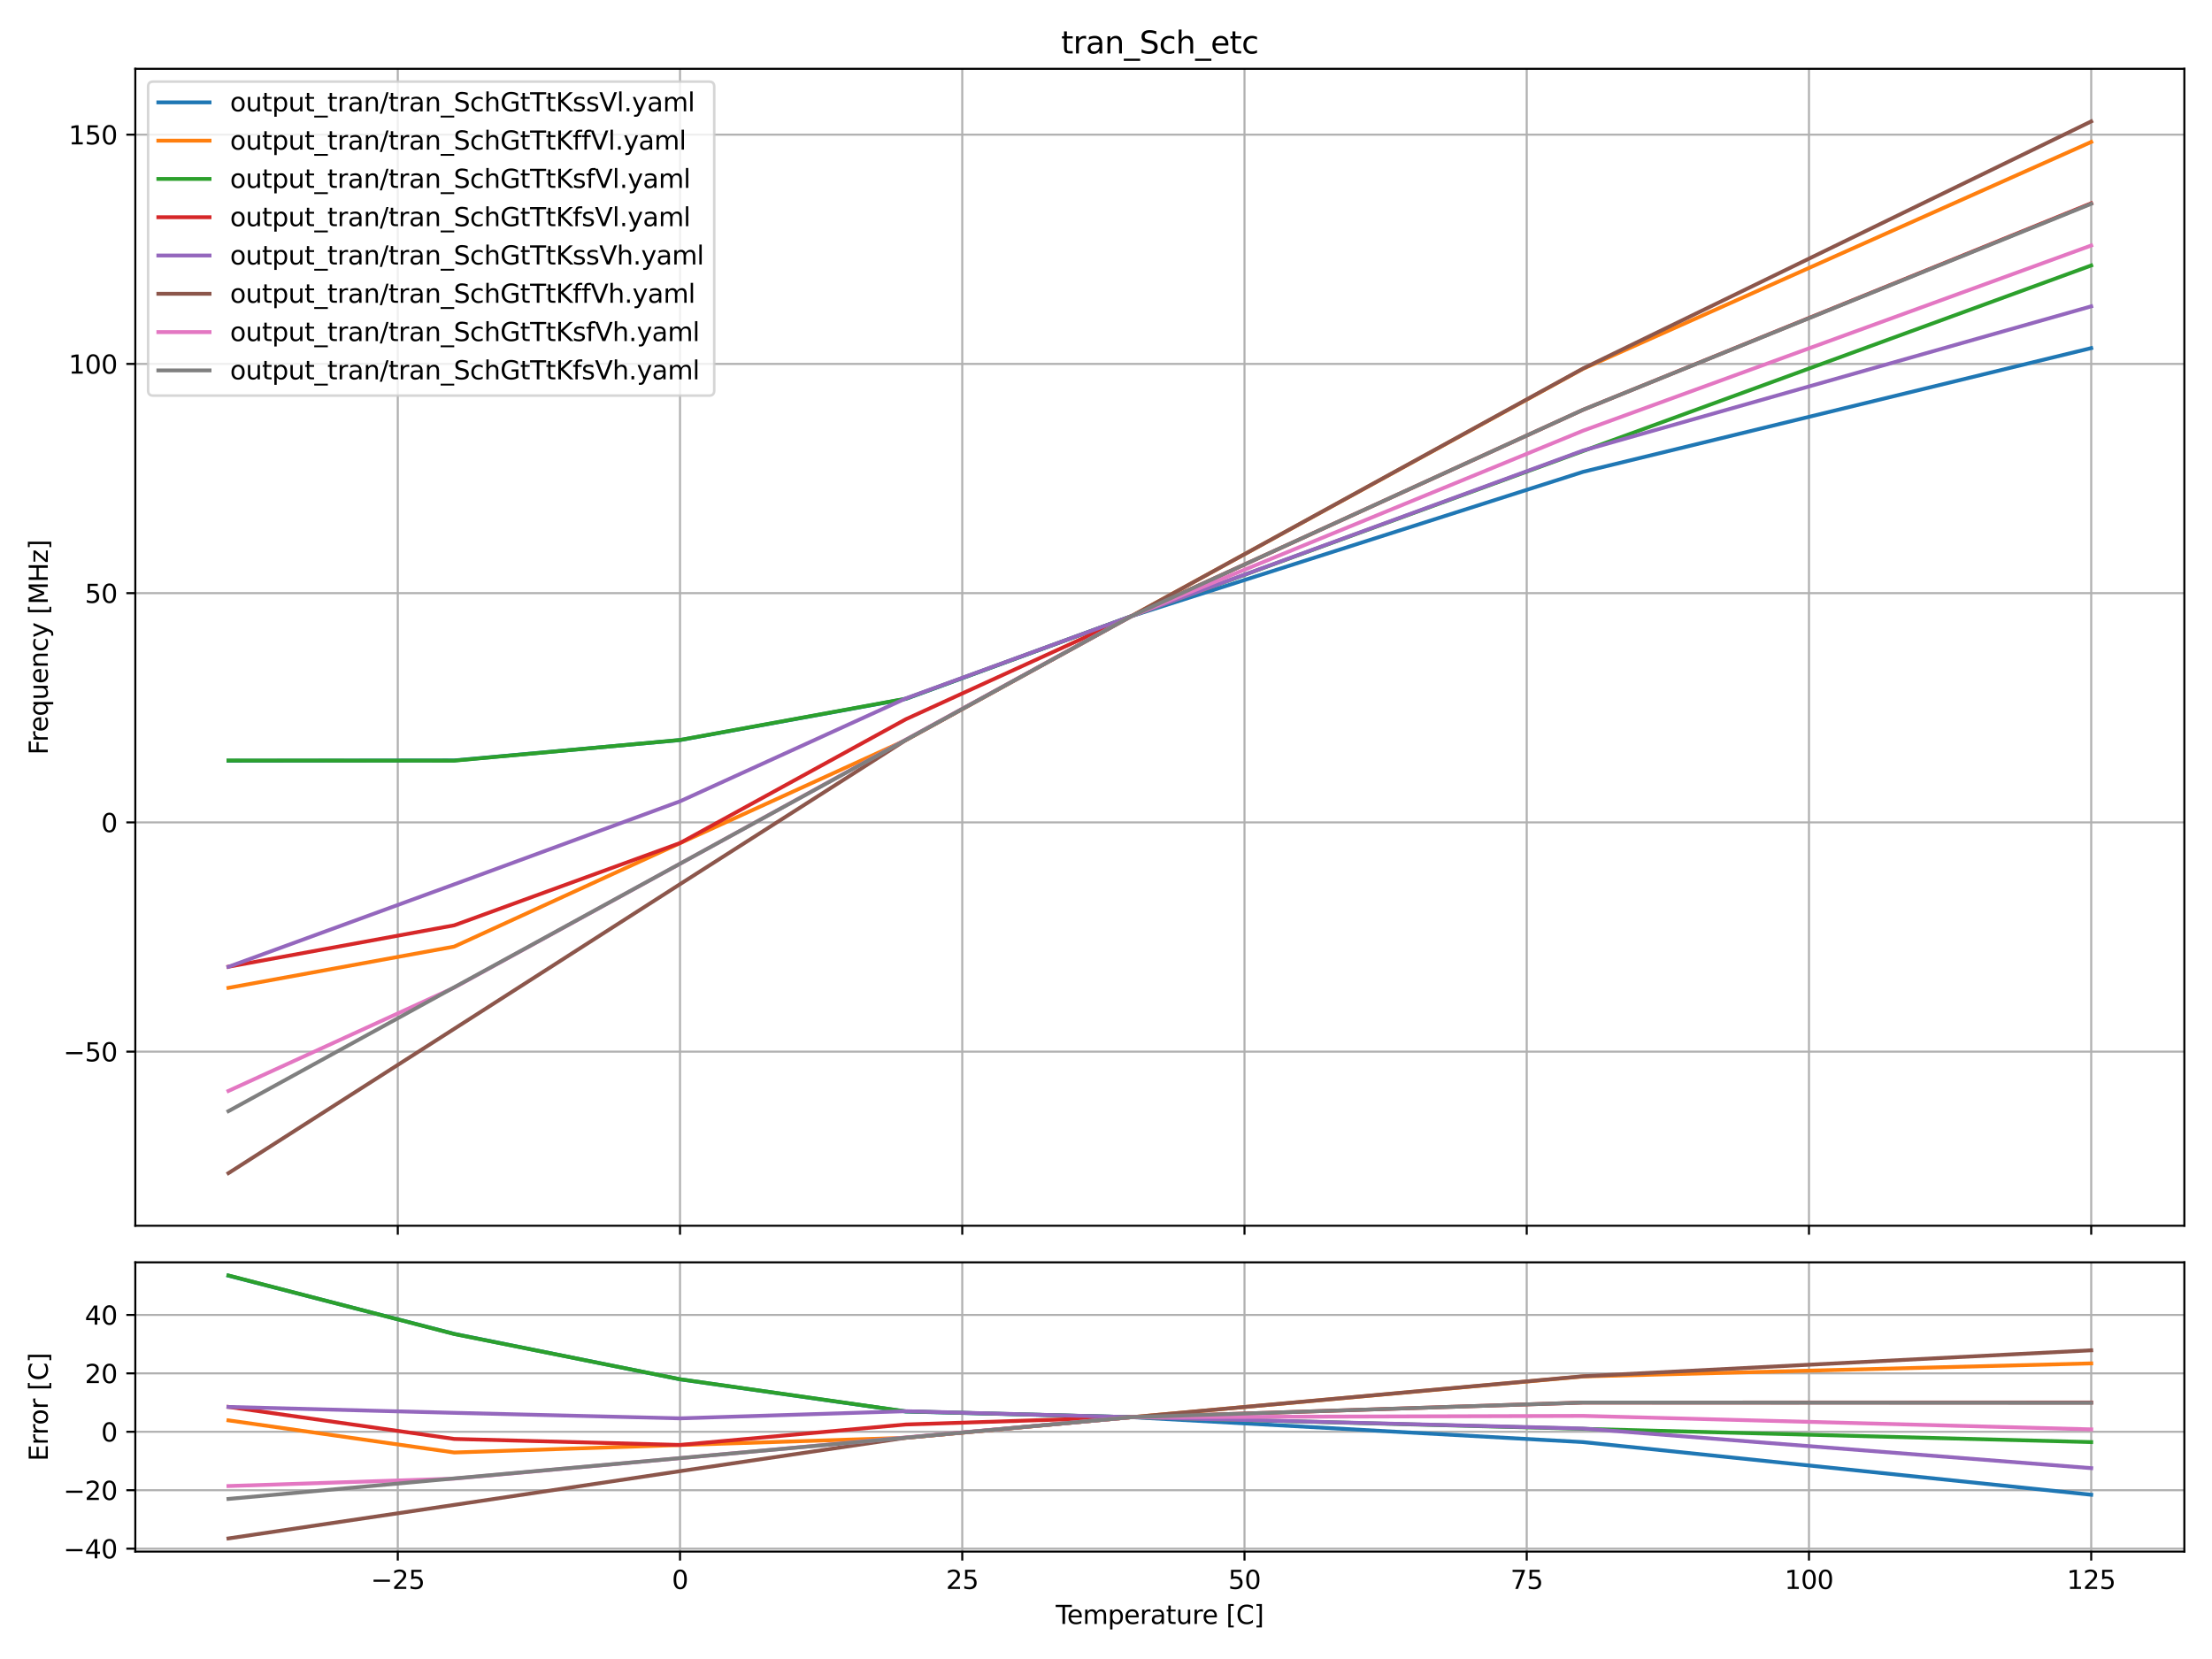 <?xml version="1.0" encoding="utf-8" standalone="no"?>
<!DOCTYPE svg PUBLIC "-//W3C//DTD SVG 1.1//EN"
  "http://www.w3.org/Graphics/SVG/1.1/DTD/svg11.dtd">
<svg xmlns:xlink="http://www.w3.org/1999/xlink" width="864pt" height="648pt" viewBox="0 0 864 648" xmlns="http://www.w3.org/2000/svg" version="1.1">
 <defs>
  <style type="text/css">*{stroke-linejoin: round; stroke-linecap: butt}</style>
 </defs>
 <g id="figure_1">
  <g id="patch_1">
   <path d="M 0 648 
L 864 648 
L 864 0 
L 0 0 
z
" style="fill: #ffffff"/>
  </g>
  <g id="axes_1">
   <g id="patch_2">
    <path d="M 52.85 478.768 
L 853.2 478.768 
L 853.2 26.88 
L 52.85 26.88 
z
" style="fill: #ffffff"/>
   </g>
   <g id="matplotlib.axis_1">
    <g id="xtick_1">
     <g id="line2d_1">
      <path d="M 155.374 478.768 
L 155.374 26.88 
" clip-path="url(#p5162f4d3af)" style="fill: none; stroke: #b0b0b0; stroke-width: 0.8; stroke-linecap: square"/>
     </g>
     <g id="line2d_2">
      <defs>
       <path id="md3c3b2efd5" d="M 0 0 
L 0 3.5 
" style="stroke: #000000; stroke-width: 0.8"/>
      </defs>
      <g>
       <use xlink:href="#md3c3b2efd5" x="155.374" y="478.768" style="stroke: #000000; stroke-width: 0.8"/>
      </g>
     </g>
    </g>
    <g id="xtick_2">
     <g id="line2d_3">
      <path d="M 265.615 478.768 
L 265.615 26.88 
" clip-path="url(#p5162f4d3af)" style="fill: none; stroke: #b0b0b0; stroke-width: 0.8; stroke-linecap: square"/>
     </g>
     <g id="line2d_4">
      <g>
       <use xlink:href="#md3c3b2efd5" x="265.615" y="478.768" style="stroke: #000000; stroke-width: 0.8"/>
      </g>
     </g>
    </g>
    <g id="xtick_3">
     <g id="line2d_5">
      <path d="M 375.856 478.768 
L 375.856 26.88 
" clip-path="url(#p5162f4d3af)" style="fill: none; stroke: #b0b0b0; stroke-width: 0.8; stroke-linecap: square"/>
     </g>
     <g id="line2d_6">
      <g>
       <use xlink:href="#md3c3b2efd5" x="375.856" y="478.768" style="stroke: #000000; stroke-width: 0.8"/>
      </g>
     </g>
    </g>
    <g id="xtick_4">
     <g id="line2d_7">
      <path d="M 486.097 478.768 
L 486.097 26.88 
" clip-path="url(#p5162f4d3af)" style="fill: none; stroke: #b0b0b0; stroke-width: 0.8; stroke-linecap: square"/>
     </g>
     <g id="line2d_8">
      <g>
       <use xlink:href="#md3c3b2efd5" x="486.097" y="478.768" style="stroke: #000000; stroke-width: 0.8"/>
      </g>
     </g>
    </g>
    <g id="xtick_5">
     <g id="line2d_9">
      <path d="M 596.338 478.768 
L 596.338 26.88 
" clip-path="url(#p5162f4d3af)" style="fill: none; stroke: #b0b0b0; stroke-width: 0.8; stroke-linecap: square"/>
     </g>
     <g id="line2d_10">
      <g>
       <use xlink:href="#md3c3b2efd5" x="596.338" y="478.768" style="stroke: #000000; stroke-width: 0.8"/>
      </g>
     </g>
    </g>
    <g id="xtick_6">
     <g id="line2d_11">
      <path d="M 706.579 478.768 
L 706.579 26.88 
" clip-path="url(#p5162f4d3af)" style="fill: none; stroke: #b0b0b0; stroke-width: 0.8; stroke-linecap: square"/>
     </g>
     <g id="line2d_12">
      <g>
       <use xlink:href="#md3c3b2efd5" x="706.579" y="478.768" style="stroke: #000000; stroke-width: 0.8"/>
      </g>
     </g>
    </g>
    <g id="xtick_7">
     <g id="line2d_13">
      <path d="M 816.82 478.768 
L 816.82 26.88 
" clip-path="url(#p5162f4d3af)" style="fill: none; stroke: #b0b0b0; stroke-width: 0.8; stroke-linecap: square"/>
     </g>
     <g id="line2d_14">
      <g>
       <use xlink:href="#md3c3b2efd5" x="816.82" y="478.768" style="stroke: #000000; stroke-width: 0.8"/>
      </g>
     </g>
    </g>
   </g>
   <g id="matplotlib.axis_2">
    <g id="ytick_1">
     <g id="line2d_15">
      <path d="M 52.85 410.77 
L 853.2 410.77 
" clip-path="url(#p5162f4d3af)" style="fill: none; stroke: #b0b0b0; stroke-width: 0.8; stroke-linecap: square"/>
     </g>
     <g id="line2d_16">
      <defs>
       <path id="m559f550a8d" d="M 0 0 
L -3.5 0 
" style="stroke: #000000; stroke-width: 0.8"/>
      </defs>
      <g>
       <use xlink:href="#m559f550a8d" x="52.85" y="410.77" style="stroke: #000000; stroke-width: 0.8"/>
      </g>
     </g>
     <g id="text_1">
      <!-- −50 -->
      <g transform="translate(24.745 414.569) scale(0.1 -0.1)">
       <defs>
        <path id="DejaVuSans-2212" d="M 678 2272 
L 4684 2272 
L 4684 1741 
L 678 1741 
L 678 2272 
z
" transform="scale(0.016)"/>
        <path id="DejaVuSans-35" d="M 691 4666 
L 3169 4666 
L 3169 4134 
L 1269 4134 
L 1269 2991 
Q 1406 3038 1543 3061 
Q 1681 3084 1819 3084 
Q 2600 3084 3056 2656 
Q 3513 2228 3513 1497 
Q 3513 744 3044 326 
Q 2575 -91 1722 -91 
Q 1428 -91 1123 -41 
Q 819 9 494 109 
L 494 744 
Q 775 591 1075 516 
Q 1375 441 1709 441 
Q 2250 441 2565 725 
Q 2881 1009 2881 1497 
Q 2881 1984 2565 2268 
Q 2250 2553 1709 2553 
Q 1456 2553 1204 2497 
Q 953 2441 691 2322 
L 691 4666 
z
" transform="scale(0.016)"/>
        <path id="DejaVuSans-30" d="M 2034 4250 
Q 1547 4250 1301 3770 
Q 1056 3291 1056 2328 
Q 1056 1369 1301 889 
Q 1547 409 2034 409 
Q 2525 409 2770 889 
Q 3016 1369 3016 2328 
Q 3016 3291 2770 3770 
Q 2525 4250 2034 4250 
z
M 2034 4750 
Q 2819 4750 3233 4129 
Q 3647 3509 3647 2328 
Q 3647 1150 3233 529 
Q 2819 -91 2034 -91 
Q 1250 -91 836 529 
Q 422 1150 422 2328 
Q 422 3509 836 4129 
Q 1250 4750 2034 4750 
z
" transform="scale(0.016)"/>
       </defs>
       <use xlink:href="#DejaVuSans-2212"/>
       <use xlink:href="#DejaVuSans-35" x="83.789"/>
       <use xlink:href="#DejaVuSans-30" x="147.412"/>
      </g>
     </g>
    </g>
    <g id="ytick_2">
     <g id="line2d_17">
      <path d="M 52.85 321.227 
L 853.2 321.227 
" clip-path="url(#p5162f4d3af)" style="fill: none; stroke: #b0b0b0; stroke-width: 0.8; stroke-linecap: square"/>
     </g>
     <g id="line2d_18">
      <g>
       <use xlink:href="#m559f550a8d" x="52.85" y="321.227" style="stroke: #000000; stroke-width: 0.8"/>
      </g>
     </g>
     <g id="text_2">
      <!-- 0 -->
      <g transform="translate(39.487 325.026) scale(0.1 -0.1)">
       <use xlink:href="#DejaVuSans-30"/>
      </g>
     </g>
    </g>
    <g id="ytick_3">
     <g id="line2d_19">
      <path d="M 52.85 231.685 
L 853.2 231.685 
" clip-path="url(#p5162f4d3af)" style="fill: none; stroke: #b0b0b0; stroke-width: 0.8; stroke-linecap: square"/>
     </g>
     <g id="line2d_20">
      <g>
       <use xlink:href="#m559f550a8d" x="52.85" y="231.685" style="stroke: #000000; stroke-width: 0.8"/>
      </g>
     </g>
     <g id="text_3">
      <!-- 50 -->
      <g transform="translate(33.125 235.484) scale(0.1 -0.1)">
       <use xlink:href="#DejaVuSans-35"/>
       <use xlink:href="#DejaVuSans-30" x="63.623"/>
      </g>
     </g>
    </g>
    <g id="ytick_4">
     <g id="line2d_21">
      <path d="M 52.85 142.143 
L 853.2 142.143 
" clip-path="url(#p5162f4d3af)" style="fill: none; stroke: #b0b0b0; stroke-width: 0.8; stroke-linecap: square"/>
     </g>
     <g id="line2d_22">
      <g>
       <use xlink:href="#m559f550a8d" x="52.85" y="142.143" style="stroke: #000000; stroke-width: 0.8"/>
      </g>
     </g>
     <g id="text_4">
      <!-- 100 -->
      <g transform="translate(26.762 145.942) scale(0.1 -0.1)">
       <defs>
        <path id="DejaVuSans-31" d="M 794 531 
L 1825 531 
L 1825 4091 
L 703 3866 
L 703 4441 
L 1819 4666 
L 2450 4666 
L 2450 531 
L 3481 531 
L 3481 0 
L 794 0 
L 794 531 
z
" transform="scale(0.016)"/>
       </defs>
       <use xlink:href="#DejaVuSans-31"/>
       <use xlink:href="#DejaVuSans-30" x="63.623"/>
       <use xlink:href="#DejaVuSans-30" x="127.246"/>
      </g>
     </g>
    </g>
    <g id="ytick_5">
     <g id="line2d_23">
      <path d="M 52.85 52.6 
L 853.2 52.6 
" clip-path="url(#p5162f4d3af)" style="fill: none; stroke: #b0b0b0; stroke-width: 0.8; stroke-linecap: square"/>
     </g>
     <g id="line2d_24">
      <g>
       <use xlink:href="#m559f550a8d" x="52.85" y="52.6" style="stroke: #000000; stroke-width: 0.8"/>
      </g>
     </g>
     <g id="text_5">
      <!-- 150 -->
      <g transform="translate(26.762 56.399) scale(0.1 -0.1)">
       <use xlink:href="#DejaVuSans-31"/>
       <use xlink:href="#DejaVuSans-35" x="63.623"/>
       <use xlink:href="#DejaVuSans-30" x="127.246"/>
      </g>
     </g>
    </g>
    <g id="text_6">
     <!-- Frequency [MHz] -->
     <g transform="translate(18.666 294.843) rotate(-90) scale(0.1 -0.1)">
      <defs>
       <path id="DejaVuSans-46" d="M 628 4666 
L 3309 4666 
L 3309 4134 
L 1259 4134 
L 1259 2759 
L 3109 2759 
L 3109 2228 
L 1259 2228 
L 1259 0 
L 628 0 
L 628 4666 
z
" transform="scale(0.016)"/>
       <path id="DejaVuSans-72" d="M 2631 2963 
Q 2534 3019 2420 3045 
Q 2306 3072 2169 3072 
Q 1681 3072 1420 2755 
Q 1159 2438 1159 1844 
L 1159 0 
L 581 0 
L 581 3500 
L 1159 3500 
L 1159 2956 
Q 1341 3275 1631 3429 
Q 1922 3584 2338 3584 
Q 2397 3584 2469 3576 
Q 2541 3569 2628 3553 
L 2631 2963 
z
" transform="scale(0.016)"/>
       <path id="DejaVuSans-65" d="M 3597 1894 
L 3597 1613 
L 953 1613 
Q 991 1019 1311 708 
Q 1631 397 2203 397 
Q 2534 397 2845 478 
Q 3156 559 3463 722 
L 3463 178 
Q 3153 47 2828 -22 
Q 2503 -91 2169 -91 
Q 1331 -91 842 396 
Q 353 884 353 1716 
Q 353 2575 817 3079 
Q 1281 3584 2069 3584 
Q 2775 3584 3186 3129 
Q 3597 2675 3597 1894 
z
M 3022 2063 
Q 3016 2534 2758 2815 
Q 2500 3097 2075 3097 
Q 1594 3097 1305 2825 
Q 1016 2553 972 2059 
L 3022 2063 
z
" transform="scale(0.016)"/>
       <path id="DejaVuSans-71" d="M 947 1747 
Q 947 1113 1208 752 
Q 1469 391 1925 391 
Q 2381 391 2643 752 
Q 2906 1113 2906 1747 
Q 2906 2381 2643 2742 
Q 2381 3103 1925 3103 
Q 1469 3103 1208 2742 
Q 947 2381 947 1747 
z
M 2906 525 
Q 2725 213 2448 61 
Q 2172 -91 1784 -91 
Q 1150 -91 751 415 
Q 353 922 353 1747 
Q 353 2572 751 3078 
Q 1150 3584 1784 3584 
Q 2172 3584 2448 3432 
Q 2725 3281 2906 2969 
L 2906 3500 
L 3481 3500 
L 3481 -1331 
L 2906 -1331 
L 2906 525 
z
" transform="scale(0.016)"/>
       <path id="DejaVuSans-75" d="M 544 1381 
L 544 3500 
L 1119 3500 
L 1119 1403 
Q 1119 906 1312 657 
Q 1506 409 1894 409 
Q 2359 409 2629 706 
Q 2900 1003 2900 1516 
L 2900 3500 
L 3475 3500 
L 3475 0 
L 2900 0 
L 2900 538 
Q 2691 219 2414 64 
Q 2138 -91 1772 -91 
Q 1169 -91 856 284 
Q 544 659 544 1381 
z
M 1991 3584 
L 1991 3584 
z
" transform="scale(0.016)"/>
       <path id="DejaVuSans-6e" d="M 3513 2113 
L 3513 0 
L 2938 0 
L 2938 2094 
Q 2938 2591 2744 2837 
Q 2550 3084 2163 3084 
Q 1697 3084 1428 2787 
Q 1159 2491 1159 1978 
L 1159 0 
L 581 0 
L 581 3500 
L 1159 3500 
L 1159 2956 
Q 1366 3272 1645 3428 
Q 1925 3584 2291 3584 
Q 2894 3584 3203 3211 
Q 3513 2838 3513 2113 
z
" transform="scale(0.016)"/>
       <path id="DejaVuSans-63" d="M 3122 3366 
L 3122 2828 
Q 2878 2963 2633 3030 
Q 2388 3097 2138 3097 
Q 1578 3097 1268 2742 
Q 959 2388 959 1747 
Q 959 1106 1268 751 
Q 1578 397 2138 397 
Q 2388 397 2633 464 
Q 2878 531 3122 666 
L 3122 134 
Q 2881 22 2623 -34 
Q 2366 -91 2075 -91 
Q 1284 -91 818 406 
Q 353 903 353 1747 
Q 353 2603 823 3093 
Q 1294 3584 2113 3584 
Q 2378 3584 2631 3529 
Q 2884 3475 3122 3366 
z
" transform="scale(0.016)"/>
       <path id="DejaVuSans-79" d="M 2059 -325 
Q 1816 -950 1584 -1140 
Q 1353 -1331 966 -1331 
L 506 -1331 
L 506 -850 
L 844 -850 
Q 1081 -850 1212 -737 
Q 1344 -625 1503 -206 
L 1606 56 
L 191 3500 
L 800 3500 
L 1894 763 
L 2988 3500 
L 3597 3500 
L 2059 -325 
z
" transform="scale(0.016)"/>
       <path id="DejaVuSans-20" transform="scale(0.016)"/>
       <path id="DejaVuSans-5b" d="M 550 4863 
L 1875 4863 
L 1875 4416 
L 1125 4416 
L 1125 -397 
L 1875 -397 
L 1875 -844 
L 550 -844 
L 550 4863 
z
" transform="scale(0.016)"/>
       <path id="DejaVuSans-4d" d="M 628 4666 
L 1569 4666 
L 2759 1491 
L 3956 4666 
L 4897 4666 
L 4897 0 
L 4281 0 
L 4281 4097 
L 3078 897 
L 2444 897 
L 1241 4097 
L 1241 0 
L 628 0 
L 628 4666 
z
" transform="scale(0.016)"/>
       <path id="DejaVuSans-48" d="M 628 4666 
L 1259 4666 
L 1259 2753 
L 3553 2753 
L 3553 4666 
L 4184 4666 
L 4184 0 
L 3553 0 
L 3553 2222 
L 1259 2222 
L 1259 0 
L 628 0 
L 628 4666 
z
" transform="scale(0.016)"/>
       <path id="DejaVuSans-7a" d="M 353 3500 
L 3084 3500 
L 3084 2975 
L 922 459 
L 3084 459 
L 3084 0 
L 275 0 
L 275 525 
L 2438 3041 
L 353 3041 
L 353 3500 
z
" transform="scale(0.016)"/>
       <path id="DejaVuSans-5d" d="M 1947 4863 
L 1947 -844 
L 622 -844 
L 622 -397 
L 1369 -397 
L 1369 4416 
L 622 4416 
L 622 4863 
L 1947 4863 
z
" transform="scale(0.016)"/>
      </defs>
      <use xlink:href="#DejaVuSans-46"/>
      <use xlink:href="#DejaVuSans-72" x="50.27"/>
      <use xlink:href="#DejaVuSans-65" x="89.133"/>
      <use xlink:href="#DejaVuSans-71" x="150.656"/>
      <use xlink:href="#DejaVuSans-75" x="214.133"/>
      <use xlink:href="#DejaVuSans-65" x="277.512"/>
      <use xlink:href="#DejaVuSans-6e" x="339.035"/>
      <use xlink:href="#DejaVuSans-63" x="402.414"/>
      <use xlink:href="#DejaVuSans-79" x="457.395"/>
      <use xlink:href="#DejaVuSans-20" x="516.574"/>
      <use xlink:href="#DejaVuSans-5b" x="548.361"/>
      <use xlink:href="#DejaVuSans-4d" x="587.375"/>
      <use xlink:href="#DejaVuSans-48" x="673.654"/>
      <use xlink:href="#DejaVuSans-7a" x="748.85"/>
      <use xlink:href="#DejaVuSans-5d" x="801.34"/>
     </g>
    </g>
   </g>
   <g id="line2d_25">
    <path d="M 89.23 297.153 
L 177.422 297.027 
L 265.615 289.068 
L 353.808 272.99 
L 442.001 240.639 
L 618.387 184.284 
L 816.82 135.966 
" clip-path="url(#p5162f4d3af)" style="fill: none; stroke: #1f77b4; stroke-width: 1.5; stroke-linecap: square"/>
   </g>
   <g id="line2d_26">
    <path d="M 89.23 385.851 
L 177.422 369.734 
L 265.615 329.325 
L 353.808 289.094 
L 442.001 240.639 
L 618.387 144.026 
L 816.82 55.448 
" clip-path="url(#p5162f4d3af)" style="fill: none; stroke: #ff7f0e; stroke-width: 1.5; stroke-linecap: square"/>
   </g>
   <g id="line2d_27">
    <path d="M 89.23 297.054 
L 177.422 297.104 
L 265.615 289.031 
L 353.808 272.905 
L 442.001 240.639 
L 618.387 176.158 
L 816.82 103.692 
" clip-path="url(#p5162f4d3af)" style="fill: none; stroke: #2ca02c; stroke-width: 1.5; stroke-linecap: square"/>
   </g>
   <g id="line2d_28">
    <path d="M 89.23 377.601 
L 177.422 361.425 
L 265.615 329.293 
L 353.808 280.933 
L 442.001 240.639 
L 618.387 160.041 
L 816.82 79.402 
" clip-path="url(#p5162f4d3af)" style="fill: none; stroke: #d62728; stroke-width: 1.5; stroke-linecap: square"/>
   </g>
   <g id="line2d_29">
    <path d="M 89.23 377.63 
L 177.422 345.419 
L 265.615 312.988 
L 353.808 272.793 
L 442.001 240.639 
L 618.387 175.968 
L 816.82 119.657 
" clip-path="url(#p5162f4d3af)" style="fill: none; stroke: #9467bd; stroke-width: 1.5; stroke-linecap: square"/>
   </g>
   <g id="line2d_30">
    <path d="M 89.23 458.228 
L 177.422 401.852 
L 265.615 345.354 
L 353.808 289.077 
L 442.001 240.639 
L 618.387 143.906 
L 816.82 47.42 
" clip-path="url(#p5162f4d3af)" style="fill: none; stroke: #8c564b; stroke-width: 1.5; stroke-linecap: square"/>
   </g>
   <g id="line2d_31">
    <path d="M 89.23 426.114 
L 177.422 385.746 
L 265.615 337.384 
L 353.808 288.892 
L 442.001 240.639 
L 618.387 168.209 
L 816.82 95.889 
" clip-path="url(#p5162f4d3af)" style="fill: none; stroke: #e377c2; stroke-width: 1.5; stroke-linecap: square"/>
   </g>
   <g id="line2d_32">
    <path d="M 89.23 434.012 
L 177.422 385.628 
L 265.615 337.359 
L 353.808 289.015 
L 442.001 240.639 
L 618.387 160.034 
L 816.82 79.6 
" clip-path="url(#p5162f4d3af)" style="fill: none; stroke: #7f7f7f; stroke-width: 1.5; stroke-linecap: square"/>
   </g>
   <g id="patch_3">
    <path d="M 52.85 478.768 
L 52.85 26.88 
" style="fill: none; stroke: #000000; stroke-width: 0.8; stroke-linejoin: miter; stroke-linecap: square"/>
   </g>
   <g id="patch_4">
    <path d="M 853.2 478.768 
L 853.2 26.88 
" style="fill: none; stroke: #000000; stroke-width: 0.8; stroke-linejoin: miter; stroke-linecap: square"/>
   </g>
   <g id="patch_5">
    <path d="M 52.85 478.768 
L 853.2 478.768 
" style="fill: none; stroke: #000000; stroke-width: 0.8; stroke-linejoin: miter; stroke-linecap: square"/>
   </g>
   <g id="patch_6">
    <path d="M 52.85 26.88 
L 853.2 26.88 
" style="fill: none; stroke: #000000; stroke-width: 0.8; stroke-linejoin: miter; stroke-linecap: square"/>
   </g>
   <g id="text_7">
    <!-- tran_Sch_etc -->
    <g transform="translate(414.473 20.88) scale(0.12 -0.12)">
     <defs>
      <path id="DejaVuSans-74" d="M 1172 4494 
L 1172 3500 
L 2356 3500 
L 2356 3053 
L 1172 3053 
L 1172 1153 
Q 1172 725 1289 603 
Q 1406 481 1766 481 
L 2356 481 
L 2356 0 
L 1766 0 
Q 1100 0 847 248 
Q 594 497 594 1153 
L 594 3053 
L 172 3053 
L 172 3500 
L 594 3500 
L 594 4494 
L 1172 4494 
z
" transform="scale(0.016)"/>
      <path id="DejaVuSans-61" d="M 2194 1759 
Q 1497 1759 1228 1600 
Q 959 1441 959 1056 
Q 959 750 1161 570 
Q 1363 391 1709 391 
Q 2188 391 2477 730 
Q 2766 1069 2766 1631 
L 2766 1759 
L 2194 1759 
z
M 3341 1997 
L 3341 0 
L 2766 0 
L 2766 531 
Q 2569 213 2275 61 
Q 1981 -91 1556 -91 
Q 1019 -91 701 211 
Q 384 513 384 1019 
Q 384 1609 779 1909 
Q 1175 2209 1959 2209 
L 2766 2209 
L 2766 2266 
Q 2766 2663 2505 2880 
Q 2244 3097 1772 3097 
Q 1472 3097 1187 3025 
Q 903 2953 641 2809 
L 641 3341 
Q 956 3463 1253 3523 
Q 1550 3584 1831 3584 
Q 2591 3584 2966 3190 
Q 3341 2797 3341 1997 
z
" transform="scale(0.016)"/>
      <path id="DejaVuSans-5f" d="M 3263 -1063 
L 3263 -1509 
L -63 -1509 
L -63 -1063 
L 3263 -1063 
z
" transform="scale(0.016)"/>
      <path id="DejaVuSans-53" d="M 3425 4513 
L 3425 3897 
Q 3066 4069 2747 4153 
Q 2428 4238 2131 4238 
Q 1616 4238 1336 4038 
Q 1056 3838 1056 3469 
Q 1056 3159 1242 3001 
Q 1428 2844 1947 2747 
L 2328 2669 
Q 3034 2534 3370 2195 
Q 3706 1856 3706 1288 
Q 3706 609 3251 259 
Q 2797 -91 1919 -91 
Q 1588 -91 1214 -16 
Q 841 59 441 206 
L 441 856 
Q 825 641 1194 531 
Q 1563 422 1919 422 
Q 2459 422 2753 634 
Q 3047 847 3047 1241 
Q 3047 1584 2836 1778 
Q 2625 1972 2144 2069 
L 1759 2144 
Q 1053 2284 737 2584 
Q 422 2884 422 3419 
Q 422 4038 858 4394 
Q 1294 4750 2059 4750 
Q 2388 4750 2728 4690 
Q 3069 4631 3425 4513 
z
" transform="scale(0.016)"/>
      <path id="DejaVuSans-68" d="M 3513 2113 
L 3513 0 
L 2938 0 
L 2938 2094 
Q 2938 2591 2744 2837 
Q 2550 3084 2163 3084 
Q 1697 3084 1428 2787 
Q 1159 2491 1159 1978 
L 1159 0 
L 581 0 
L 581 4863 
L 1159 4863 
L 1159 2956 
Q 1366 3272 1645 3428 
Q 1925 3584 2291 3584 
Q 2894 3584 3203 3211 
Q 3513 2838 3513 2113 
z
" transform="scale(0.016)"/>
     </defs>
     <use xlink:href="#DejaVuSans-74"/>
     <use xlink:href="#DejaVuSans-72" x="39.209"/>
     <use xlink:href="#DejaVuSans-61" x="80.322"/>
     <use xlink:href="#DejaVuSans-6e" x="141.602"/>
     <use xlink:href="#DejaVuSans-5f" x="204.98"/>
     <use xlink:href="#DejaVuSans-53" x="254.98"/>
     <use xlink:href="#DejaVuSans-63" x="318.457"/>
     <use xlink:href="#DejaVuSans-68" x="373.438"/>
     <use xlink:href="#DejaVuSans-5f" x="436.816"/>
     <use xlink:href="#DejaVuSans-65" x="486.816"/>
     <use xlink:href="#DejaVuSans-74" x="548.34"/>
     <use xlink:href="#DejaVuSans-63" x="587.549"/>
    </g>
   </g>
   <g id="legend_1">
    <g id="patch_7">
     <path d="M 59.85 154.53 
L 276.975 154.53 
Q 278.975 154.53 278.975 152.53 
L 278.975 33.88 
Q 278.975 31.88 276.975 31.88 
L 59.85 31.88 
Q 57.85 31.88 57.85 33.88 
L 57.85 152.53 
Q 57.85 154.53 59.85 154.53 
z
" style="fill: #ffffff; opacity: 0.8; stroke: #cccccc; stroke-linejoin: miter"/>
    </g>
    <g id="line2d_33">
     <path d="M 61.85 39.978 
L 71.85 39.978 
L 81.85 39.978 
" style="fill: none; stroke: #1f77b4; stroke-width: 1.5; stroke-linecap: square"/>
    </g>
    <g id="text_8">
     <!-- output_tran/tran_SchGtTtKssVl.yaml -->
     <g transform="translate(89.85 43.478) scale(0.1 -0.1)">
      <defs>
       <path id="DejaVuSans-6f" d="M 1959 3097 
Q 1497 3097 1228 2736 
Q 959 2375 959 1747 
Q 959 1119 1226 758 
Q 1494 397 1959 397 
Q 2419 397 2687 759 
Q 2956 1122 2956 1747 
Q 2956 2369 2687 2733 
Q 2419 3097 1959 3097 
z
M 1959 3584 
Q 2709 3584 3137 3096 
Q 3566 2609 3566 1747 
Q 3566 888 3137 398 
Q 2709 -91 1959 -91 
Q 1206 -91 779 398 
Q 353 888 353 1747 
Q 353 2609 779 3096 
Q 1206 3584 1959 3584 
z
" transform="scale(0.016)"/>
       <path id="DejaVuSans-70" d="M 1159 525 
L 1159 -1331 
L 581 -1331 
L 581 3500 
L 1159 3500 
L 1159 2969 
Q 1341 3281 1617 3432 
Q 1894 3584 2278 3584 
Q 2916 3584 3314 3078 
Q 3713 2572 3713 1747 
Q 3713 922 3314 415 
Q 2916 -91 2278 -91 
Q 1894 -91 1617 61 
Q 1341 213 1159 525 
z
M 3116 1747 
Q 3116 2381 2855 2742 
Q 2594 3103 2138 3103 
Q 1681 3103 1420 2742 
Q 1159 2381 1159 1747 
Q 1159 1113 1420 752 
Q 1681 391 2138 391 
Q 2594 391 2855 752 
Q 3116 1113 3116 1747 
z
" transform="scale(0.016)"/>
       <path id="DejaVuSans-2f" d="M 1625 4666 
L 2156 4666 
L 531 -594 
L 0 -594 
L 1625 4666 
z
" transform="scale(0.016)"/>
       <path id="DejaVuSans-47" d="M 3809 666 
L 3809 1919 
L 2778 1919 
L 2778 2438 
L 4434 2438 
L 4434 434 
Q 4069 175 3628 42 
Q 3188 -91 2688 -91 
Q 1594 -91 976 548 
Q 359 1188 359 2328 
Q 359 3472 976 4111 
Q 1594 4750 2688 4750 
Q 3144 4750 3555 4637 
Q 3966 4525 4313 4306 
L 4313 3634 
Q 3963 3931 3569 4081 
Q 3175 4231 2741 4231 
Q 1884 4231 1454 3753 
Q 1025 3275 1025 2328 
Q 1025 1384 1454 906 
Q 1884 428 2741 428 
Q 3075 428 3337 486 
Q 3600 544 3809 666 
z
" transform="scale(0.016)"/>
       <path id="DejaVuSans-54" d="M -19 4666 
L 3928 4666 
L 3928 4134 
L 2272 4134 
L 2272 0 
L 1638 0 
L 1638 4134 
L -19 4134 
L -19 4666 
z
" transform="scale(0.016)"/>
       <path id="DejaVuSans-4b" d="M 628 4666 
L 1259 4666 
L 1259 2694 
L 3353 4666 
L 4166 4666 
L 1850 2491 
L 4331 0 
L 3500 0 
L 1259 2247 
L 1259 0 
L 628 0 
L 628 4666 
z
" transform="scale(0.016)"/>
       <path id="DejaVuSans-73" d="M 2834 3397 
L 2834 2853 
Q 2591 2978 2328 3040 
Q 2066 3103 1784 3103 
Q 1356 3103 1142 2972 
Q 928 2841 928 2578 
Q 928 2378 1081 2264 
Q 1234 2150 1697 2047 
L 1894 2003 
Q 2506 1872 2764 1633 
Q 3022 1394 3022 966 
Q 3022 478 2636 193 
Q 2250 -91 1575 -91 
Q 1294 -91 989 -36 
Q 684 19 347 128 
L 347 722 
Q 666 556 975 473 
Q 1284 391 1588 391 
Q 1994 391 2212 530 
Q 2431 669 2431 922 
Q 2431 1156 2273 1281 
Q 2116 1406 1581 1522 
L 1381 1569 
Q 847 1681 609 1914 
Q 372 2147 372 2553 
Q 372 3047 722 3315 
Q 1072 3584 1716 3584 
Q 2034 3584 2315 3537 
Q 2597 3491 2834 3397 
z
" transform="scale(0.016)"/>
       <path id="DejaVuSans-56" d="M 1831 0 
L 50 4666 
L 709 4666 
L 2188 738 
L 3669 4666 
L 4325 4666 
L 2547 0 
L 1831 0 
z
" transform="scale(0.016)"/>
       <path id="DejaVuSans-6c" d="M 603 4863 
L 1178 4863 
L 1178 0 
L 603 0 
L 603 4863 
z
" transform="scale(0.016)"/>
       <path id="DejaVuSans-2e" d="M 684 794 
L 1344 794 
L 1344 0 
L 684 0 
L 684 794 
z
" transform="scale(0.016)"/>
       <path id="DejaVuSans-6d" d="M 3328 2828 
Q 3544 3216 3844 3400 
Q 4144 3584 4550 3584 
Q 5097 3584 5394 3201 
Q 5691 2819 5691 2113 
L 5691 0 
L 5113 0 
L 5113 2094 
Q 5113 2597 4934 2840 
Q 4756 3084 4391 3084 
Q 3944 3084 3684 2787 
Q 3425 2491 3425 1978 
L 3425 0 
L 2847 0 
L 2847 2094 
Q 2847 2600 2669 2842 
Q 2491 3084 2119 3084 
Q 1678 3084 1418 2786 
Q 1159 2488 1159 1978 
L 1159 0 
L 581 0 
L 581 3500 
L 1159 3500 
L 1159 2956 
Q 1356 3278 1631 3431 
Q 1906 3584 2284 3584 
Q 2666 3584 2933 3390 
Q 3200 3197 3328 2828 
z
" transform="scale(0.016)"/>
      </defs>
      <use xlink:href="#DejaVuSans-6f"/>
      <use xlink:href="#DejaVuSans-75" x="61.182"/>
      <use xlink:href="#DejaVuSans-74" x="124.561"/>
      <use xlink:href="#DejaVuSans-70" x="163.77"/>
      <use xlink:href="#DejaVuSans-75" x="227.246"/>
      <use xlink:href="#DejaVuSans-74" x="290.625"/>
      <use xlink:href="#DejaVuSans-5f" x="329.834"/>
      <use xlink:href="#DejaVuSans-74" x="379.834"/>
      <use xlink:href="#DejaVuSans-72" x="419.043"/>
      <use xlink:href="#DejaVuSans-61" x="460.156"/>
      <use xlink:href="#DejaVuSans-6e" x="521.436"/>
      <use xlink:href="#DejaVuSans-2f" x="584.814"/>
      <use xlink:href="#DejaVuSans-74" x="618.506"/>
      <use xlink:href="#DejaVuSans-72" x="657.715"/>
      <use xlink:href="#DejaVuSans-61" x="698.828"/>
      <use xlink:href="#DejaVuSans-6e" x="760.107"/>
      <use xlink:href="#DejaVuSans-5f" x="823.486"/>
      <use xlink:href="#DejaVuSans-53" x="873.486"/>
      <use xlink:href="#DejaVuSans-63" x="936.963"/>
      <use xlink:href="#DejaVuSans-68" x="991.943"/>
      <use xlink:href="#DejaVuSans-47" x="1055.322"/>
      <use xlink:href="#DejaVuSans-74" x="1132.812"/>
      <use xlink:href="#DejaVuSans-54" x="1172.021"/>
      <use xlink:href="#DejaVuSans-74" x="1233.105"/>
      <use xlink:href="#DejaVuSans-4b" x="1272.314"/>
      <use xlink:href="#DejaVuSans-73" x="1337.891"/>
      <use xlink:href="#DejaVuSans-73" x="1389.99"/>
      <use xlink:href="#DejaVuSans-56" x="1442.09"/>
      <use xlink:href="#DejaVuSans-6c" x="1510.498"/>
      <use xlink:href="#DejaVuSans-2e" x="1538.281"/>
      <use xlink:href="#DejaVuSans-79" x="1570.068"/>
      <use xlink:href="#DejaVuSans-61" x="1629.248"/>
      <use xlink:href="#DejaVuSans-6d" x="1690.527"/>
      <use xlink:href="#DejaVuSans-6c" x="1787.939"/>
     </g>
    </g>
    <g id="line2d_34">
     <path d="M 61.85 54.935 
L 71.85 54.935 
L 81.85 54.935 
" style="fill: none; stroke: #ff7f0e; stroke-width: 1.5; stroke-linecap: square"/>
    </g>
    <g id="text_9">
     <!-- output_tran/tran_SchGtTtKffVl.yaml -->
     <g transform="translate(89.85 58.435) scale(0.1 -0.1)">
      <defs>
       <path id="DejaVuSans-66" d="M 2375 4863 
L 2375 4384 
L 1825 4384 
Q 1516 4384 1395 4259 
Q 1275 4134 1275 3809 
L 1275 3500 
L 2222 3500 
L 2222 3053 
L 1275 3053 
L 1275 0 
L 697 0 
L 697 3053 
L 147 3053 
L 147 3500 
L 697 3500 
L 697 3744 
Q 697 4328 969 4595 
Q 1241 4863 1831 4863 
L 2375 4863 
z
" transform="scale(0.016)"/>
      </defs>
      <use xlink:href="#DejaVuSans-6f"/>
      <use xlink:href="#DejaVuSans-75" x="61.182"/>
      <use xlink:href="#DejaVuSans-74" x="124.561"/>
      <use xlink:href="#DejaVuSans-70" x="163.77"/>
      <use xlink:href="#DejaVuSans-75" x="227.246"/>
      <use xlink:href="#DejaVuSans-74" x="290.625"/>
      <use xlink:href="#DejaVuSans-5f" x="329.834"/>
      <use xlink:href="#DejaVuSans-74" x="379.834"/>
      <use xlink:href="#DejaVuSans-72" x="419.043"/>
      <use xlink:href="#DejaVuSans-61" x="460.156"/>
      <use xlink:href="#DejaVuSans-6e" x="521.436"/>
      <use xlink:href="#DejaVuSans-2f" x="584.814"/>
      <use xlink:href="#DejaVuSans-74" x="618.506"/>
      <use xlink:href="#DejaVuSans-72" x="657.715"/>
      <use xlink:href="#DejaVuSans-61" x="698.828"/>
      <use xlink:href="#DejaVuSans-6e" x="760.107"/>
      <use xlink:href="#DejaVuSans-5f" x="823.486"/>
      <use xlink:href="#DejaVuSans-53" x="873.486"/>
      <use xlink:href="#DejaVuSans-63" x="936.963"/>
      <use xlink:href="#DejaVuSans-68" x="991.943"/>
      <use xlink:href="#DejaVuSans-47" x="1055.322"/>
      <use xlink:href="#DejaVuSans-74" x="1132.812"/>
      <use xlink:href="#DejaVuSans-54" x="1172.021"/>
      <use xlink:href="#DejaVuSans-74" x="1233.105"/>
      <use xlink:href="#DejaVuSans-4b" x="1272.314"/>
      <use xlink:href="#DejaVuSans-66" x="1337.891"/>
      <use xlink:href="#DejaVuSans-66" x="1373.096"/>
      <use xlink:href="#DejaVuSans-56" x="1408.301"/>
      <use xlink:href="#DejaVuSans-6c" x="1476.709"/>
      <use xlink:href="#DejaVuSans-2e" x="1504.492"/>
      <use xlink:href="#DejaVuSans-79" x="1536.279"/>
      <use xlink:href="#DejaVuSans-61" x="1595.459"/>
      <use xlink:href="#DejaVuSans-6d" x="1656.738"/>
      <use xlink:href="#DejaVuSans-6c" x="1754.15"/>
     </g>
    </g>
    <g id="line2d_35">
     <path d="M 61.85 69.891 
L 71.85 69.891 
L 81.85 69.891 
" style="fill: none; stroke: #2ca02c; stroke-width: 1.5; stroke-linecap: square"/>
    </g>
    <g id="text_10">
     <!-- output_tran/tran_SchGtTtKsfVl.yaml -->
     <g transform="translate(89.85 73.391) scale(0.1 -0.1)">
      <use xlink:href="#DejaVuSans-6f"/>
      <use xlink:href="#DejaVuSans-75" x="61.182"/>
      <use xlink:href="#DejaVuSans-74" x="124.561"/>
      <use xlink:href="#DejaVuSans-70" x="163.77"/>
      <use xlink:href="#DejaVuSans-75" x="227.246"/>
      <use xlink:href="#DejaVuSans-74" x="290.625"/>
      <use xlink:href="#DejaVuSans-5f" x="329.834"/>
      <use xlink:href="#DejaVuSans-74" x="379.834"/>
      <use xlink:href="#DejaVuSans-72" x="419.043"/>
      <use xlink:href="#DejaVuSans-61" x="460.156"/>
      <use xlink:href="#DejaVuSans-6e" x="521.436"/>
      <use xlink:href="#DejaVuSans-2f" x="584.814"/>
      <use xlink:href="#DejaVuSans-74" x="618.506"/>
      <use xlink:href="#DejaVuSans-72" x="657.715"/>
      <use xlink:href="#DejaVuSans-61" x="698.828"/>
      <use xlink:href="#DejaVuSans-6e" x="760.107"/>
      <use xlink:href="#DejaVuSans-5f" x="823.486"/>
      <use xlink:href="#DejaVuSans-53" x="873.486"/>
      <use xlink:href="#DejaVuSans-63" x="936.963"/>
      <use xlink:href="#DejaVuSans-68" x="991.943"/>
      <use xlink:href="#DejaVuSans-47" x="1055.322"/>
      <use xlink:href="#DejaVuSans-74" x="1132.812"/>
      <use xlink:href="#DejaVuSans-54" x="1172.021"/>
      <use xlink:href="#DejaVuSans-74" x="1233.105"/>
      <use xlink:href="#DejaVuSans-4b" x="1272.314"/>
      <use xlink:href="#DejaVuSans-73" x="1337.891"/>
      <use xlink:href="#DejaVuSans-66" x="1389.99"/>
      <use xlink:href="#DejaVuSans-56" x="1425.195"/>
      <use xlink:href="#DejaVuSans-6c" x="1493.604"/>
      <use xlink:href="#DejaVuSans-2e" x="1521.387"/>
      <use xlink:href="#DejaVuSans-79" x="1553.174"/>
      <use xlink:href="#DejaVuSans-61" x="1612.354"/>
      <use xlink:href="#DejaVuSans-6d" x="1673.633"/>
      <use xlink:href="#DejaVuSans-6c" x="1771.045"/>
     </g>
    </g>
    <g id="line2d_36">
     <path d="M 61.85 84.847 
L 71.85 84.847 
L 81.85 84.847 
" style="fill: none; stroke: #d62728; stroke-width: 1.5; stroke-linecap: square"/>
    </g>
    <g id="text_11">
     <!-- output_tran/tran_SchGtTtKfsVl.yaml -->
     <g transform="translate(89.85 88.347) scale(0.1 -0.1)">
      <use xlink:href="#DejaVuSans-6f"/>
      <use xlink:href="#DejaVuSans-75" x="61.182"/>
      <use xlink:href="#DejaVuSans-74" x="124.561"/>
      <use xlink:href="#DejaVuSans-70" x="163.77"/>
      <use xlink:href="#DejaVuSans-75" x="227.246"/>
      <use xlink:href="#DejaVuSans-74" x="290.625"/>
      <use xlink:href="#DejaVuSans-5f" x="329.834"/>
      <use xlink:href="#DejaVuSans-74" x="379.834"/>
      <use xlink:href="#DejaVuSans-72" x="419.043"/>
      <use xlink:href="#DejaVuSans-61" x="460.156"/>
      <use xlink:href="#DejaVuSans-6e" x="521.436"/>
      <use xlink:href="#DejaVuSans-2f" x="584.814"/>
      <use xlink:href="#DejaVuSans-74" x="618.506"/>
      <use xlink:href="#DejaVuSans-72" x="657.715"/>
      <use xlink:href="#DejaVuSans-61" x="698.828"/>
      <use xlink:href="#DejaVuSans-6e" x="760.107"/>
      <use xlink:href="#DejaVuSans-5f" x="823.486"/>
      <use xlink:href="#DejaVuSans-53" x="873.486"/>
      <use xlink:href="#DejaVuSans-63" x="936.963"/>
      <use xlink:href="#DejaVuSans-68" x="991.943"/>
      <use xlink:href="#DejaVuSans-47" x="1055.322"/>
      <use xlink:href="#DejaVuSans-74" x="1132.812"/>
      <use xlink:href="#DejaVuSans-54" x="1172.021"/>
      <use xlink:href="#DejaVuSans-74" x="1233.105"/>
      <use xlink:href="#DejaVuSans-4b" x="1272.314"/>
      <use xlink:href="#DejaVuSans-66" x="1337.891"/>
      <use xlink:href="#DejaVuSans-73" x="1373.096"/>
      <use xlink:href="#DejaVuSans-56" x="1425.195"/>
      <use xlink:href="#DejaVuSans-6c" x="1493.604"/>
      <use xlink:href="#DejaVuSans-2e" x="1521.387"/>
      <use xlink:href="#DejaVuSans-79" x="1553.174"/>
      <use xlink:href="#DejaVuSans-61" x="1612.354"/>
      <use xlink:href="#DejaVuSans-6d" x="1673.633"/>
      <use xlink:href="#DejaVuSans-6c" x="1771.045"/>
     </g>
    </g>
    <g id="line2d_37">
     <path d="M 61.85 99.803 
L 71.85 99.803 
L 81.85 99.803 
" style="fill: none; stroke: #9467bd; stroke-width: 1.5; stroke-linecap: square"/>
    </g>
    <g id="text_12">
     <!-- output_tran/tran_SchGtTtKssVh.yaml -->
     <g transform="translate(89.85 103.303) scale(0.1 -0.1)">
      <use xlink:href="#DejaVuSans-6f"/>
      <use xlink:href="#DejaVuSans-75" x="61.182"/>
      <use xlink:href="#DejaVuSans-74" x="124.561"/>
      <use xlink:href="#DejaVuSans-70" x="163.77"/>
      <use xlink:href="#DejaVuSans-75" x="227.246"/>
      <use xlink:href="#DejaVuSans-74" x="290.625"/>
      <use xlink:href="#DejaVuSans-5f" x="329.834"/>
      <use xlink:href="#DejaVuSans-74" x="379.834"/>
      <use xlink:href="#DejaVuSans-72" x="419.043"/>
      <use xlink:href="#DejaVuSans-61" x="460.156"/>
      <use xlink:href="#DejaVuSans-6e" x="521.436"/>
      <use xlink:href="#DejaVuSans-2f" x="584.814"/>
      <use xlink:href="#DejaVuSans-74" x="618.506"/>
      <use xlink:href="#DejaVuSans-72" x="657.715"/>
      <use xlink:href="#DejaVuSans-61" x="698.828"/>
      <use xlink:href="#DejaVuSans-6e" x="760.107"/>
      <use xlink:href="#DejaVuSans-5f" x="823.486"/>
      <use xlink:href="#DejaVuSans-53" x="873.486"/>
      <use xlink:href="#DejaVuSans-63" x="936.963"/>
      <use xlink:href="#DejaVuSans-68" x="991.943"/>
      <use xlink:href="#DejaVuSans-47" x="1055.322"/>
      <use xlink:href="#DejaVuSans-74" x="1132.812"/>
      <use xlink:href="#DejaVuSans-54" x="1172.021"/>
      <use xlink:href="#DejaVuSans-74" x="1233.105"/>
      <use xlink:href="#DejaVuSans-4b" x="1272.314"/>
      <use xlink:href="#DejaVuSans-73" x="1337.891"/>
      <use xlink:href="#DejaVuSans-73" x="1389.99"/>
      <use xlink:href="#DejaVuSans-56" x="1442.09"/>
      <use xlink:href="#DejaVuSans-68" x="1510.498"/>
      <use xlink:href="#DejaVuSans-2e" x="1573.877"/>
      <use xlink:href="#DejaVuSans-79" x="1605.664"/>
      <use xlink:href="#DejaVuSans-61" x="1664.844"/>
      <use xlink:href="#DejaVuSans-6d" x="1726.123"/>
      <use xlink:href="#DejaVuSans-6c" x="1823.535"/>
     </g>
    </g>
    <g id="line2d_38">
     <path d="M 61.85 114.76 
L 71.85 114.76 
L 81.85 114.76 
" style="fill: none; stroke: #8c564b; stroke-width: 1.5; stroke-linecap: square"/>
    </g>
    <g id="text_13">
     <!-- output_tran/tran_SchGtTtKffVh.yaml -->
     <g transform="translate(89.85 118.26) scale(0.1 -0.1)">
      <use xlink:href="#DejaVuSans-6f"/>
      <use xlink:href="#DejaVuSans-75" x="61.182"/>
      <use xlink:href="#DejaVuSans-74" x="124.561"/>
      <use xlink:href="#DejaVuSans-70" x="163.77"/>
      <use xlink:href="#DejaVuSans-75" x="227.246"/>
      <use xlink:href="#DejaVuSans-74" x="290.625"/>
      <use xlink:href="#DejaVuSans-5f" x="329.834"/>
      <use xlink:href="#DejaVuSans-74" x="379.834"/>
      <use xlink:href="#DejaVuSans-72" x="419.043"/>
      <use xlink:href="#DejaVuSans-61" x="460.156"/>
      <use xlink:href="#DejaVuSans-6e" x="521.436"/>
      <use xlink:href="#DejaVuSans-2f" x="584.814"/>
      <use xlink:href="#DejaVuSans-74" x="618.506"/>
      <use xlink:href="#DejaVuSans-72" x="657.715"/>
      <use xlink:href="#DejaVuSans-61" x="698.828"/>
      <use xlink:href="#DejaVuSans-6e" x="760.107"/>
      <use xlink:href="#DejaVuSans-5f" x="823.486"/>
      <use xlink:href="#DejaVuSans-53" x="873.486"/>
      <use xlink:href="#DejaVuSans-63" x="936.963"/>
      <use xlink:href="#DejaVuSans-68" x="991.943"/>
      <use xlink:href="#DejaVuSans-47" x="1055.322"/>
      <use xlink:href="#DejaVuSans-74" x="1132.812"/>
      <use xlink:href="#DejaVuSans-54" x="1172.021"/>
      <use xlink:href="#DejaVuSans-74" x="1233.105"/>
      <use xlink:href="#DejaVuSans-4b" x="1272.314"/>
      <use xlink:href="#DejaVuSans-66" x="1337.891"/>
      <use xlink:href="#DejaVuSans-66" x="1373.096"/>
      <use xlink:href="#DejaVuSans-56" x="1408.301"/>
      <use xlink:href="#DejaVuSans-68" x="1476.709"/>
      <use xlink:href="#DejaVuSans-2e" x="1540.088"/>
      <use xlink:href="#DejaVuSans-79" x="1571.875"/>
      <use xlink:href="#DejaVuSans-61" x="1631.055"/>
      <use xlink:href="#DejaVuSans-6d" x="1692.334"/>
      <use xlink:href="#DejaVuSans-6c" x="1789.746"/>
     </g>
    </g>
    <g id="line2d_39">
     <path d="M 61.85 129.716 
L 71.85 129.716 
L 81.85 129.716 
" style="fill: none; stroke: #e377c2; stroke-width: 1.5; stroke-linecap: square"/>
    </g>
    <g id="text_14">
     <!-- output_tran/tran_SchGtTtKsfVh.yaml -->
     <g transform="translate(89.85 133.216) scale(0.1 -0.1)">
      <use xlink:href="#DejaVuSans-6f"/>
      <use xlink:href="#DejaVuSans-75" x="61.182"/>
      <use xlink:href="#DejaVuSans-74" x="124.561"/>
      <use xlink:href="#DejaVuSans-70" x="163.77"/>
      <use xlink:href="#DejaVuSans-75" x="227.246"/>
      <use xlink:href="#DejaVuSans-74" x="290.625"/>
      <use xlink:href="#DejaVuSans-5f" x="329.834"/>
      <use xlink:href="#DejaVuSans-74" x="379.834"/>
      <use xlink:href="#DejaVuSans-72" x="419.043"/>
      <use xlink:href="#DejaVuSans-61" x="460.156"/>
      <use xlink:href="#DejaVuSans-6e" x="521.436"/>
      <use xlink:href="#DejaVuSans-2f" x="584.814"/>
      <use xlink:href="#DejaVuSans-74" x="618.506"/>
      <use xlink:href="#DejaVuSans-72" x="657.715"/>
      <use xlink:href="#DejaVuSans-61" x="698.828"/>
      <use xlink:href="#DejaVuSans-6e" x="760.107"/>
      <use xlink:href="#DejaVuSans-5f" x="823.486"/>
      <use xlink:href="#DejaVuSans-53" x="873.486"/>
      <use xlink:href="#DejaVuSans-63" x="936.963"/>
      <use xlink:href="#DejaVuSans-68" x="991.943"/>
      <use xlink:href="#DejaVuSans-47" x="1055.322"/>
      <use xlink:href="#DejaVuSans-74" x="1132.812"/>
      <use xlink:href="#DejaVuSans-54" x="1172.021"/>
      <use xlink:href="#DejaVuSans-74" x="1233.105"/>
      <use xlink:href="#DejaVuSans-4b" x="1272.314"/>
      <use xlink:href="#DejaVuSans-73" x="1337.891"/>
      <use xlink:href="#DejaVuSans-66" x="1389.99"/>
      <use xlink:href="#DejaVuSans-56" x="1425.195"/>
      <use xlink:href="#DejaVuSans-68" x="1493.604"/>
      <use xlink:href="#DejaVuSans-2e" x="1556.982"/>
      <use xlink:href="#DejaVuSans-79" x="1588.77"/>
      <use xlink:href="#DejaVuSans-61" x="1647.949"/>
      <use xlink:href="#DejaVuSans-6d" x="1709.229"/>
      <use xlink:href="#DejaVuSans-6c" x="1806.641"/>
     </g>
    </g>
    <g id="line2d_40">
     <path d="M 61.85 144.672 
L 71.85 144.672 
L 81.85 144.672 
" style="fill: none; stroke: #7f7f7f; stroke-width: 1.5; stroke-linecap: square"/>
    </g>
    <g id="text_15">
     <!-- output_tran/tran_SchGtTtKfsVh.yaml -->
     <g transform="translate(89.85 148.172) scale(0.1 -0.1)">
      <use xlink:href="#DejaVuSans-6f"/>
      <use xlink:href="#DejaVuSans-75" x="61.182"/>
      <use xlink:href="#DejaVuSans-74" x="124.561"/>
      <use xlink:href="#DejaVuSans-70" x="163.77"/>
      <use xlink:href="#DejaVuSans-75" x="227.246"/>
      <use xlink:href="#DejaVuSans-74" x="290.625"/>
      <use xlink:href="#DejaVuSans-5f" x="329.834"/>
      <use xlink:href="#DejaVuSans-74" x="379.834"/>
      <use xlink:href="#DejaVuSans-72" x="419.043"/>
      <use xlink:href="#DejaVuSans-61" x="460.156"/>
      <use xlink:href="#DejaVuSans-6e" x="521.436"/>
      <use xlink:href="#DejaVuSans-2f" x="584.814"/>
      <use xlink:href="#DejaVuSans-74" x="618.506"/>
      <use xlink:href="#DejaVuSans-72" x="657.715"/>
      <use xlink:href="#DejaVuSans-61" x="698.828"/>
      <use xlink:href="#DejaVuSans-6e" x="760.107"/>
      <use xlink:href="#DejaVuSans-5f" x="823.486"/>
      <use xlink:href="#DejaVuSans-53" x="873.486"/>
      <use xlink:href="#DejaVuSans-63" x="936.963"/>
      <use xlink:href="#DejaVuSans-68" x="991.943"/>
      <use xlink:href="#DejaVuSans-47" x="1055.322"/>
      <use xlink:href="#DejaVuSans-74" x="1132.812"/>
      <use xlink:href="#DejaVuSans-54" x="1172.021"/>
      <use xlink:href="#DejaVuSans-74" x="1233.105"/>
      <use xlink:href="#DejaVuSans-4b" x="1272.314"/>
      <use xlink:href="#DejaVuSans-66" x="1337.891"/>
      <use xlink:href="#DejaVuSans-73" x="1373.096"/>
      <use xlink:href="#DejaVuSans-56" x="1425.195"/>
      <use xlink:href="#DejaVuSans-68" x="1493.604"/>
      <use xlink:href="#DejaVuSans-2e" x="1556.982"/>
      <use xlink:href="#DejaVuSans-79" x="1588.77"/>
      <use xlink:href="#DejaVuSans-61" x="1647.949"/>
      <use xlink:href="#DejaVuSans-6d" x="1709.229"/>
      <use xlink:href="#DejaVuSans-6c" x="1806.641"/>
     </g>
    </g>
   </g>
  </g>
  <g id="axes_2">
   <g id="patch_8">
    <path d="M 52.85 606.04 
L 853.2 606.04 
L 853.2 493.068 
L 52.85 493.068 
z
" style="fill: #ffffff"/>
   </g>
   <g id="matplotlib.axis_3">
    <g id="xtick_8">
     <g id="line2d_41">
      <path d="M 155.374 606.04 
L 155.374 493.068 
" clip-path="url(#pbe25ee7b8c)" style="fill: none; stroke: #b0b0b0; stroke-width: 0.8; stroke-linecap: square"/>
     </g>
     <g id="line2d_42">
      <g>
       <use xlink:href="#md3c3b2efd5" x="155.374" y="606.04" style="stroke: #000000; stroke-width: 0.8"/>
      </g>
     </g>
     <g id="text_16">
      <!-- −25 -->
      <g transform="translate(144.822 620.638) scale(0.1 -0.1)">
       <defs>
        <path id="DejaVuSans-32" d="M 1228 531 
L 3431 531 
L 3431 0 
L 469 0 
L 469 531 
Q 828 903 1448 1529 
Q 2069 2156 2228 2338 
Q 2531 2678 2651 2914 
Q 2772 3150 2772 3378 
Q 2772 3750 2511 3984 
Q 2250 4219 1831 4219 
Q 1534 4219 1204 4116 
Q 875 4013 500 3803 
L 500 4441 
Q 881 4594 1212 4672 
Q 1544 4750 1819 4750 
Q 2544 4750 2975 4387 
Q 3406 4025 3406 3419 
Q 3406 3131 3298 2873 
Q 3191 2616 2906 2266 
Q 2828 2175 2409 1742 
Q 1991 1309 1228 531 
z
" transform="scale(0.016)"/>
       </defs>
       <use xlink:href="#DejaVuSans-2212"/>
       <use xlink:href="#DejaVuSans-32" x="83.789"/>
       <use xlink:href="#DejaVuSans-35" x="147.412"/>
      </g>
     </g>
    </g>
    <g id="xtick_9">
     <g id="line2d_43">
      <path d="M 265.615 606.04 
L 265.615 493.068 
" clip-path="url(#pbe25ee7b8c)" style="fill: none; stroke: #b0b0b0; stroke-width: 0.8; stroke-linecap: square"/>
     </g>
     <g id="line2d_44">
      <g>
       <use xlink:href="#md3c3b2efd5" x="265.615" y="606.04" style="stroke: #000000; stroke-width: 0.8"/>
      </g>
     </g>
     <g id="text_17">
      <!-- 0 -->
      <g transform="translate(262.434 620.638) scale(0.1 -0.1)">
       <use xlink:href="#DejaVuSans-30"/>
      </g>
     </g>
    </g>
    <g id="xtick_10">
     <g id="line2d_45">
      <path d="M 375.856 606.04 
L 375.856 493.068 
" clip-path="url(#pbe25ee7b8c)" style="fill: none; stroke: #b0b0b0; stroke-width: 0.8; stroke-linecap: square"/>
     </g>
     <g id="line2d_46">
      <g>
       <use xlink:href="#md3c3b2efd5" x="375.856" y="606.04" style="stroke: #000000; stroke-width: 0.8"/>
      </g>
     </g>
     <g id="text_18">
      <!-- 25 -->
      <g transform="translate(369.494 620.638) scale(0.1 -0.1)">
       <use xlink:href="#DejaVuSans-32"/>
       <use xlink:href="#DejaVuSans-35" x="63.623"/>
      </g>
     </g>
    </g>
    <g id="xtick_11">
     <g id="line2d_47">
      <path d="M 486.097 606.04 
L 486.097 493.068 
" clip-path="url(#pbe25ee7b8c)" style="fill: none; stroke: #b0b0b0; stroke-width: 0.8; stroke-linecap: square"/>
     </g>
     <g id="line2d_48">
      <g>
       <use xlink:href="#md3c3b2efd5" x="486.097" y="606.04" style="stroke: #000000; stroke-width: 0.8"/>
      </g>
     </g>
     <g id="text_19">
      <!-- 50 -->
      <g transform="translate(479.735 620.638) scale(0.1 -0.1)">
       <use xlink:href="#DejaVuSans-35"/>
       <use xlink:href="#DejaVuSans-30" x="63.623"/>
      </g>
     </g>
    </g>
    <g id="xtick_12">
     <g id="line2d_49">
      <path d="M 596.338 606.04 
L 596.338 493.068 
" clip-path="url(#pbe25ee7b8c)" style="fill: none; stroke: #b0b0b0; stroke-width: 0.8; stroke-linecap: square"/>
     </g>
     <g id="line2d_50">
      <g>
       <use xlink:href="#md3c3b2efd5" x="596.338" y="606.04" style="stroke: #000000; stroke-width: 0.8"/>
      </g>
     </g>
     <g id="text_20">
      <!-- 75 -->
      <g transform="translate(589.976 620.638) scale(0.1 -0.1)">
       <defs>
        <path id="DejaVuSans-37" d="M 525 4666 
L 3525 4666 
L 3525 4397 
L 1831 0 
L 1172 0 
L 2766 4134 
L 525 4134 
L 525 4666 
z
" transform="scale(0.016)"/>
       </defs>
       <use xlink:href="#DejaVuSans-37"/>
       <use xlink:href="#DejaVuSans-35" x="63.623"/>
      </g>
     </g>
    </g>
    <g id="xtick_13">
     <g id="line2d_51">
      <path d="M 706.579 606.04 
L 706.579 493.068 
" clip-path="url(#pbe25ee7b8c)" style="fill: none; stroke: #b0b0b0; stroke-width: 0.8; stroke-linecap: square"/>
     </g>
     <g id="line2d_52">
      <g>
       <use xlink:href="#md3c3b2efd5" x="706.579" y="606.04" style="stroke: #000000; stroke-width: 0.8"/>
      </g>
     </g>
     <g id="text_21">
      <!-- 100 -->
      <g transform="translate(697.036 620.638) scale(0.1 -0.1)">
       <use xlink:href="#DejaVuSans-31"/>
       <use xlink:href="#DejaVuSans-30" x="63.623"/>
       <use xlink:href="#DejaVuSans-30" x="127.246"/>
      </g>
     </g>
    </g>
    <g id="xtick_14">
     <g id="line2d_53">
      <path d="M 816.82 606.04 
L 816.82 493.068 
" clip-path="url(#pbe25ee7b8c)" style="fill: none; stroke: #b0b0b0; stroke-width: 0.8; stroke-linecap: square"/>
     </g>
     <g id="line2d_54">
      <g>
       <use xlink:href="#md3c3b2efd5" x="816.82" y="606.04" style="stroke: #000000; stroke-width: 0.8"/>
      </g>
     </g>
     <g id="text_22">
      <!-- 125 -->
      <g transform="translate(807.277 620.638) scale(0.1 -0.1)">
       <use xlink:href="#DejaVuSans-31"/>
       <use xlink:href="#DejaVuSans-32" x="63.623"/>
       <use xlink:href="#DejaVuSans-35" x="127.246"/>
      </g>
     </g>
    </g>
    <g id="text_23">
     <!-- Temperature [C] -->
     <g transform="translate(412.373 634.317) scale(0.1 -0.1)">
      <defs>
       <path id="DejaVuSans-43" d="M 4122 4306 
L 4122 3641 
Q 3803 3938 3442 4084 
Q 3081 4231 2675 4231 
Q 1875 4231 1450 3742 
Q 1025 3253 1025 2328 
Q 1025 1406 1450 917 
Q 1875 428 2675 428 
Q 3081 428 3442 575 
Q 3803 722 4122 1019 
L 4122 359 
Q 3791 134 3420 21 
Q 3050 -91 2638 -91 
Q 1578 -91 968 557 
Q 359 1206 359 2328 
Q 359 3453 968 4101 
Q 1578 4750 2638 4750 
Q 3056 4750 3426 4639 
Q 3797 4528 4122 4306 
z
" transform="scale(0.016)"/>
      </defs>
      <use xlink:href="#DejaVuSans-54"/>
      <use xlink:href="#DejaVuSans-65" x="44.084"/>
      <use xlink:href="#DejaVuSans-6d" x="105.607"/>
      <use xlink:href="#DejaVuSans-70" x="203.02"/>
      <use xlink:href="#DejaVuSans-65" x="266.496"/>
      <use xlink:href="#DejaVuSans-72" x="328.02"/>
      <use xlink:href="#DejaVuSans-61" x="369.133"/>
      <use xlink:href="#DejaVuSans-74" x="430.412"/>
      <use xlink:href="#DejaVuSans-75" x="469.621"/>
      <use xlink:href="#DejaVuSans-72" x="533"/>
      <use xlink:href="#DejaVuSans-65" x="571.863"/>
      <use xlink:href="#DejaVuSans-20" x="633.387"/>
      <use xlink:href="#DejaVuSans-5b" x="665.174"/>
      <use xlink:href="#DejaVuSans-43" x="704.188"/>
      <use xlink:href="#DejaVuSans-5d" x="774.012"/>
     </g>
    </g>
   </g>
   <g id="matplotlib.axis_4">
    <g id="ytick_6">
     <g id="line2d_55">
      <path d="M 52.85 604.899 
L 853.2 604.899 
" clip-path="url(#pbe25ee7b8c)" style="fill: none; stroke: #b0b0b0; stroke-width: 0.8; stroke-linecap: square"/>
     </g>
     <g id="line2d_56">
      <g>
       <use xlink:href="#m559f550a8d" x="52.85" y="604.899" style="stroke: #000000; stroke-width: 0.8"/>
      </g>
     </g>
     <g id="text_24">
      <!-- −40 -->
      <g transform="translate(24.745 608.698) scale(0.1 -0.1)">
       <defs>
        <path id="DejaVuSans-34" d="M 2419 4116 
L 825 1625 
L 2419 1625 
L 2419 4116 
z
M 2253 4666 
L 3047 4666 
L 3047 1625 
L 3713 1625 
L 3713 1100 
L 3047 1100 
L 3047 0 
L 2419 0 
L 2419 1100 
L 313 1100 
L 313 1709 
L 2253 4666 
z
" transform="scale(0.016)"/>
       </defs>
       <use xlink:href="#DejaVuSans-2212"/>
       <use xlink:href="#DejaVuSans-34" x="83.789"/>
       <use xlink:href="#DejaVuSans-30" x="147.412"/>
      </g>
     </g>
    </g>
    <g id="ytick_7">
     <g id="line2d_57">
      <path d="M 52.85 582.076 
L 853.2 582.076 
" clip-path="url(#pbe25ee7b8c)" style="fill: none; stroke: #b0b0b0; stroke-width: 0.8; stroke-linecap: square"/>
     </g>
     <g id="line2d_58">
      <g>
       <use xlink:href="#m559f550a8d" x="52.85" y="582.076" style="stroke: #000000; stroke-width: 0.8"/>
      </g>
     </g>
     <g id="text_25">
      <!-- −20 -->
      <g transform="translate(24.745 585.875) scale(0.1 -0.1)">
       <use xlink:href="#DejaVuSans-2212"/>
       <use xlink:href="#DejaVuSans-32" x="83.789"/>
       <use xlink:href="#DejaVuSans-30" x="147.412"/>
      </g>
     </g>
    </g>
    <g id="ytick_8">
     <g id="line2d_59">
      <path d="M 52.85 559.253 
L 853.2 559.253 
" clip-path="url(#pbe25ee7b8c)" style="fill: none; stroke: #b0b0b0; stroke-width: 0.8; stroke-linecap: square"/>
     </g>
     <g id="line2d_60">
      <g>
       <use xlink:href="#m559f550a8d" x="52.85" y="559.253" style="stroke: #000000; stroke-width: 0.8"/>
      </g>
     </g>
     <g id="text_26">
      <!-- 0 -->
      <g transform="translate(39.487 563.052) scale(0.1 -0.1)">
       <use xlink:href="#DejaVuSans-30"/>
      </g>
     </g>
    </g>
    <g id="ytick_9">
     <g id="line2d_61">
      <path d="M 52.85 536.43 
L 853.2 536.43 
" clip-path="url(#pbe25ee7b8c)" style="fill: none; stroke: #b0b0b0; stroke-width: 0.8; stroke-linecap: square"/>
     </g>
     <g id="line2d_62">
      <g>
       <use xlink:href="#m559f550a8d" x="52.85" y="536.43" style="stroke: #000000; stroke-width: 0.8"/>
      </g>
     </g>
     <g id="text_27">
      <!-- 20 -->
      <g transform="translate(33.125 540.229) scale(0.1 -0.1)">
       <use xlink:href="#DejaVuSans-32"/>
       <use xlink:href="#DejaVuSans-30" x="63.623"/>
      </g>
     </g>
    </g>
    <g id="ytick_10">
     <g id="line2d_63">
      <path d="M 52.85 513.607 
L 853.2 513.607 
" clip-path="url(#pbe25ee7b8c)" style="fill: none; stroke: #b0b0b0; stroke-width: 0.8; stroke-linecap: square"/>
     </g>
     <g id="line2d_64">
      <g>
       <use xlink:href="#m559f550a8d" x="52.85" y="513.607" style="stroke: #000000; stroke-width: 0.8"/>
      </g>
     </g>
     <g id="text_28">
      <!-- 40 -->
      <g transform="translate(33.125 517.406) scale(0.1 -0.1)">
       <use xlink:href="#DejaVuSans-34"/>
       <use xlink:href="#DejaVuSans-30" x="63.623"/>
      </g>
     </g>
    </g>
    <g id="text_29">
     <!-- Error [C] -->
     <g transform="translate(18.666 570.721) rotate(-90) scale(0.1 -0.1)">
      <defs>
       <path id="DejaVuSans-45" d="M 628 4666 
L 3578 4666 
L 3578 4134 
L 1259 4134 
L 1259 2753 
L 3481 2753 
L 3481 2222 
L 1259 2222 
L 1259 531 
L 3634 531 
L 3634 0 
L 628 0 
L 628 4666 
z
" transform="scale(0.016)"/>
      </defs>
      <use xlink:href="#DejaVuSans-45"/>
      <use xlink:href="#DejaVuSans-72" x="63.184"/>
      <use xlink:href="#DejaVuSans-72" x="102.547"/>
      <use xlink:href="#DejaVuSans-6f" x="141.41"/>
      <use xlink:href="#DejaVuSans-72" x="202.592"/>
      <use xlink:href="#DejaVuSans-20" x="243.705"/>
      <use xlink:href="#DejaVuSans-5b" x="275.492"/>
      <use xlink:href="#DejaVuSans-43" x="314.506"/>
      <use xlink:href="#DejaVuSans-5d" x="384.33"/>
     </g>
    </g>
   </g>
   <g id="line2d_65">
    <path d="M 89.23 498.266 
L 177.422 521.009 
L 265.615 538.76 
L 353.808 551.338 
L 442.001 553.547 
L 618.387 563.283 
L 816.82 583.846 
" clip-path="url(#pbe25ee7b8c)" style="fill: none; stroke: #1f77b4; stroke-width: 1.5; stroke-linecap: square"/>
   </g>
   <g id="line2d_66">
    <path d="M 89.23 554.786 
L 177.422 567.339 
L 265.615 564.413 
L 353.808 561.6 
L 442.001 553.547 
L 618.387 537.63 
L 816.82 532.538 
" clip-path="url(#pbe25ee7b8c)" style="fill: none; stroke: #ff7f0e; stroke-width: 1.5; stroke-linecap: square"/>
   </g>
   <g id="line2d_67">
    <path d="M 89.23 498.203 
L 177.422 521.058 
L 265.615 538.737 
L 353.808 551.284 
L 442.001 553.547 
L 618.387 558.104 
L 816.82 563.28 
" clip-path="url(#pbe25ee7b8c)" style="fill: none; stroke: #2ca02c; stroke-width: 1.5; stroke-linecap: square"/>
   </g>
   <g id="line2d_68">
    <path d="M 89.23 549.529 
L 177.422 562.044 
L 265.615 564.392 
L 353.808 556.4 
L 442.001 553.547 
L 618.387 547.834 
L 816.82 547.802 
" clip-path="url(#pbe25ee7b8c)" style="fill: none; stroke: #d62728; stroke-width: 1.5; stroke-linecap: square"/>
   </g>
   <g id="line2d_69">
    <path d="M 89.23 549.547 
L 177.422 551.845 
L 265.615 554.002 
L 353.808 551.213 
L 442.001 553.547 
L 618.387 557.983 
L 816.82 573.453 
" clip-path="url(#pbe25ee7b8c)" style="fill: none; stroke: #9467bd; stroke-width: 1.5; stroke-linecap: square"/>
   </g>
   <g id="line2d_70">
    <path d="M 89.23 600.905 
L 177.422 587.805 
L 265.615 574.627 
L 353.808 561.589 
L 442.001 553.547 
L 618.387 537.554 
L 816.82 527.423 
" clip-path="url(#pbe25ee7b8c)" style="fill: none; stroke: #8c564b; stroke-width: 1.5; stroke-linecap: square"/>
   </g>
   <g id="line2d_71">
    <path d="M 89.23 580.442 
L 177.422 577.542 
L 265.615 569.548 
L 353.808 561.471 
L 442.001 553.547 
L 618.387 553.039 
L 816.82 558.308 
" clip-path="url(#pbe25ee7b8c)" style="fill: none; stroke: #e377c2; stroke-width: 1.5; stroke-linecap: square"/>
   </g>
   <g id="line2d_72">
    <path d="M 89.23 585.474 
L 177.422 577.466 
L 265.615 569.532 
L 353.808 561.55 
L 442.001 553.547 
L 618.387 547.83 
L 816.82 547.928 
" clip-path="url(#pbe25ee7b8c)" style="fill: none; stroke: #7f7f7f; stroke-width: 1.5; stroke-linecap: square"/>
   </g>
   <g id="patch_9">
    <path d="M 52.85 606.04 
L 52.85 493.068 
" style="fill: none; stroke: #000000; stroke-width: 0.8; stroke-linejoin: miter; stroke-linecap: square"/>
   </g>
   <g id="patch_10">
    <path d="M 853.2 606.04 
L 853.2 493.068 
" style="fill: none; stroke: #000000; stroke-width: 0.8; stroke-linejoin: miter; stroke-linecap: square"/>
   </g>
   <g id="patch_11">
    <path d="M 52.85 606.04 
L 853.2 606.04 
" style="fill: none; stroke: #000000; stroke-width: 0.8; stroke-linejoin: miter; stroke-linecap: square"/>
   </g>
   <g id="patch_12">
    <path d="M 52.85 493.068 
L 853.2 493.068 
" style="fill: none; stroke: #000000; stroke-width: 0.8; stroke-linejoin: miter; stroke-linecap: square"/>
   </g>
  </g>
 </g>
 <defs>
  <clipPath id="p5162f4d3af">
   <rect x="52.85" y="26.88" width="800.35" height="451.888"/>
  </clipPath>
  <clipPath id="pbe25ee7b8c">
   <rect x="52.85" y="493.068" width="800.35" height="112.972"/>
  </clipPath>
 </defs>
</svg>
